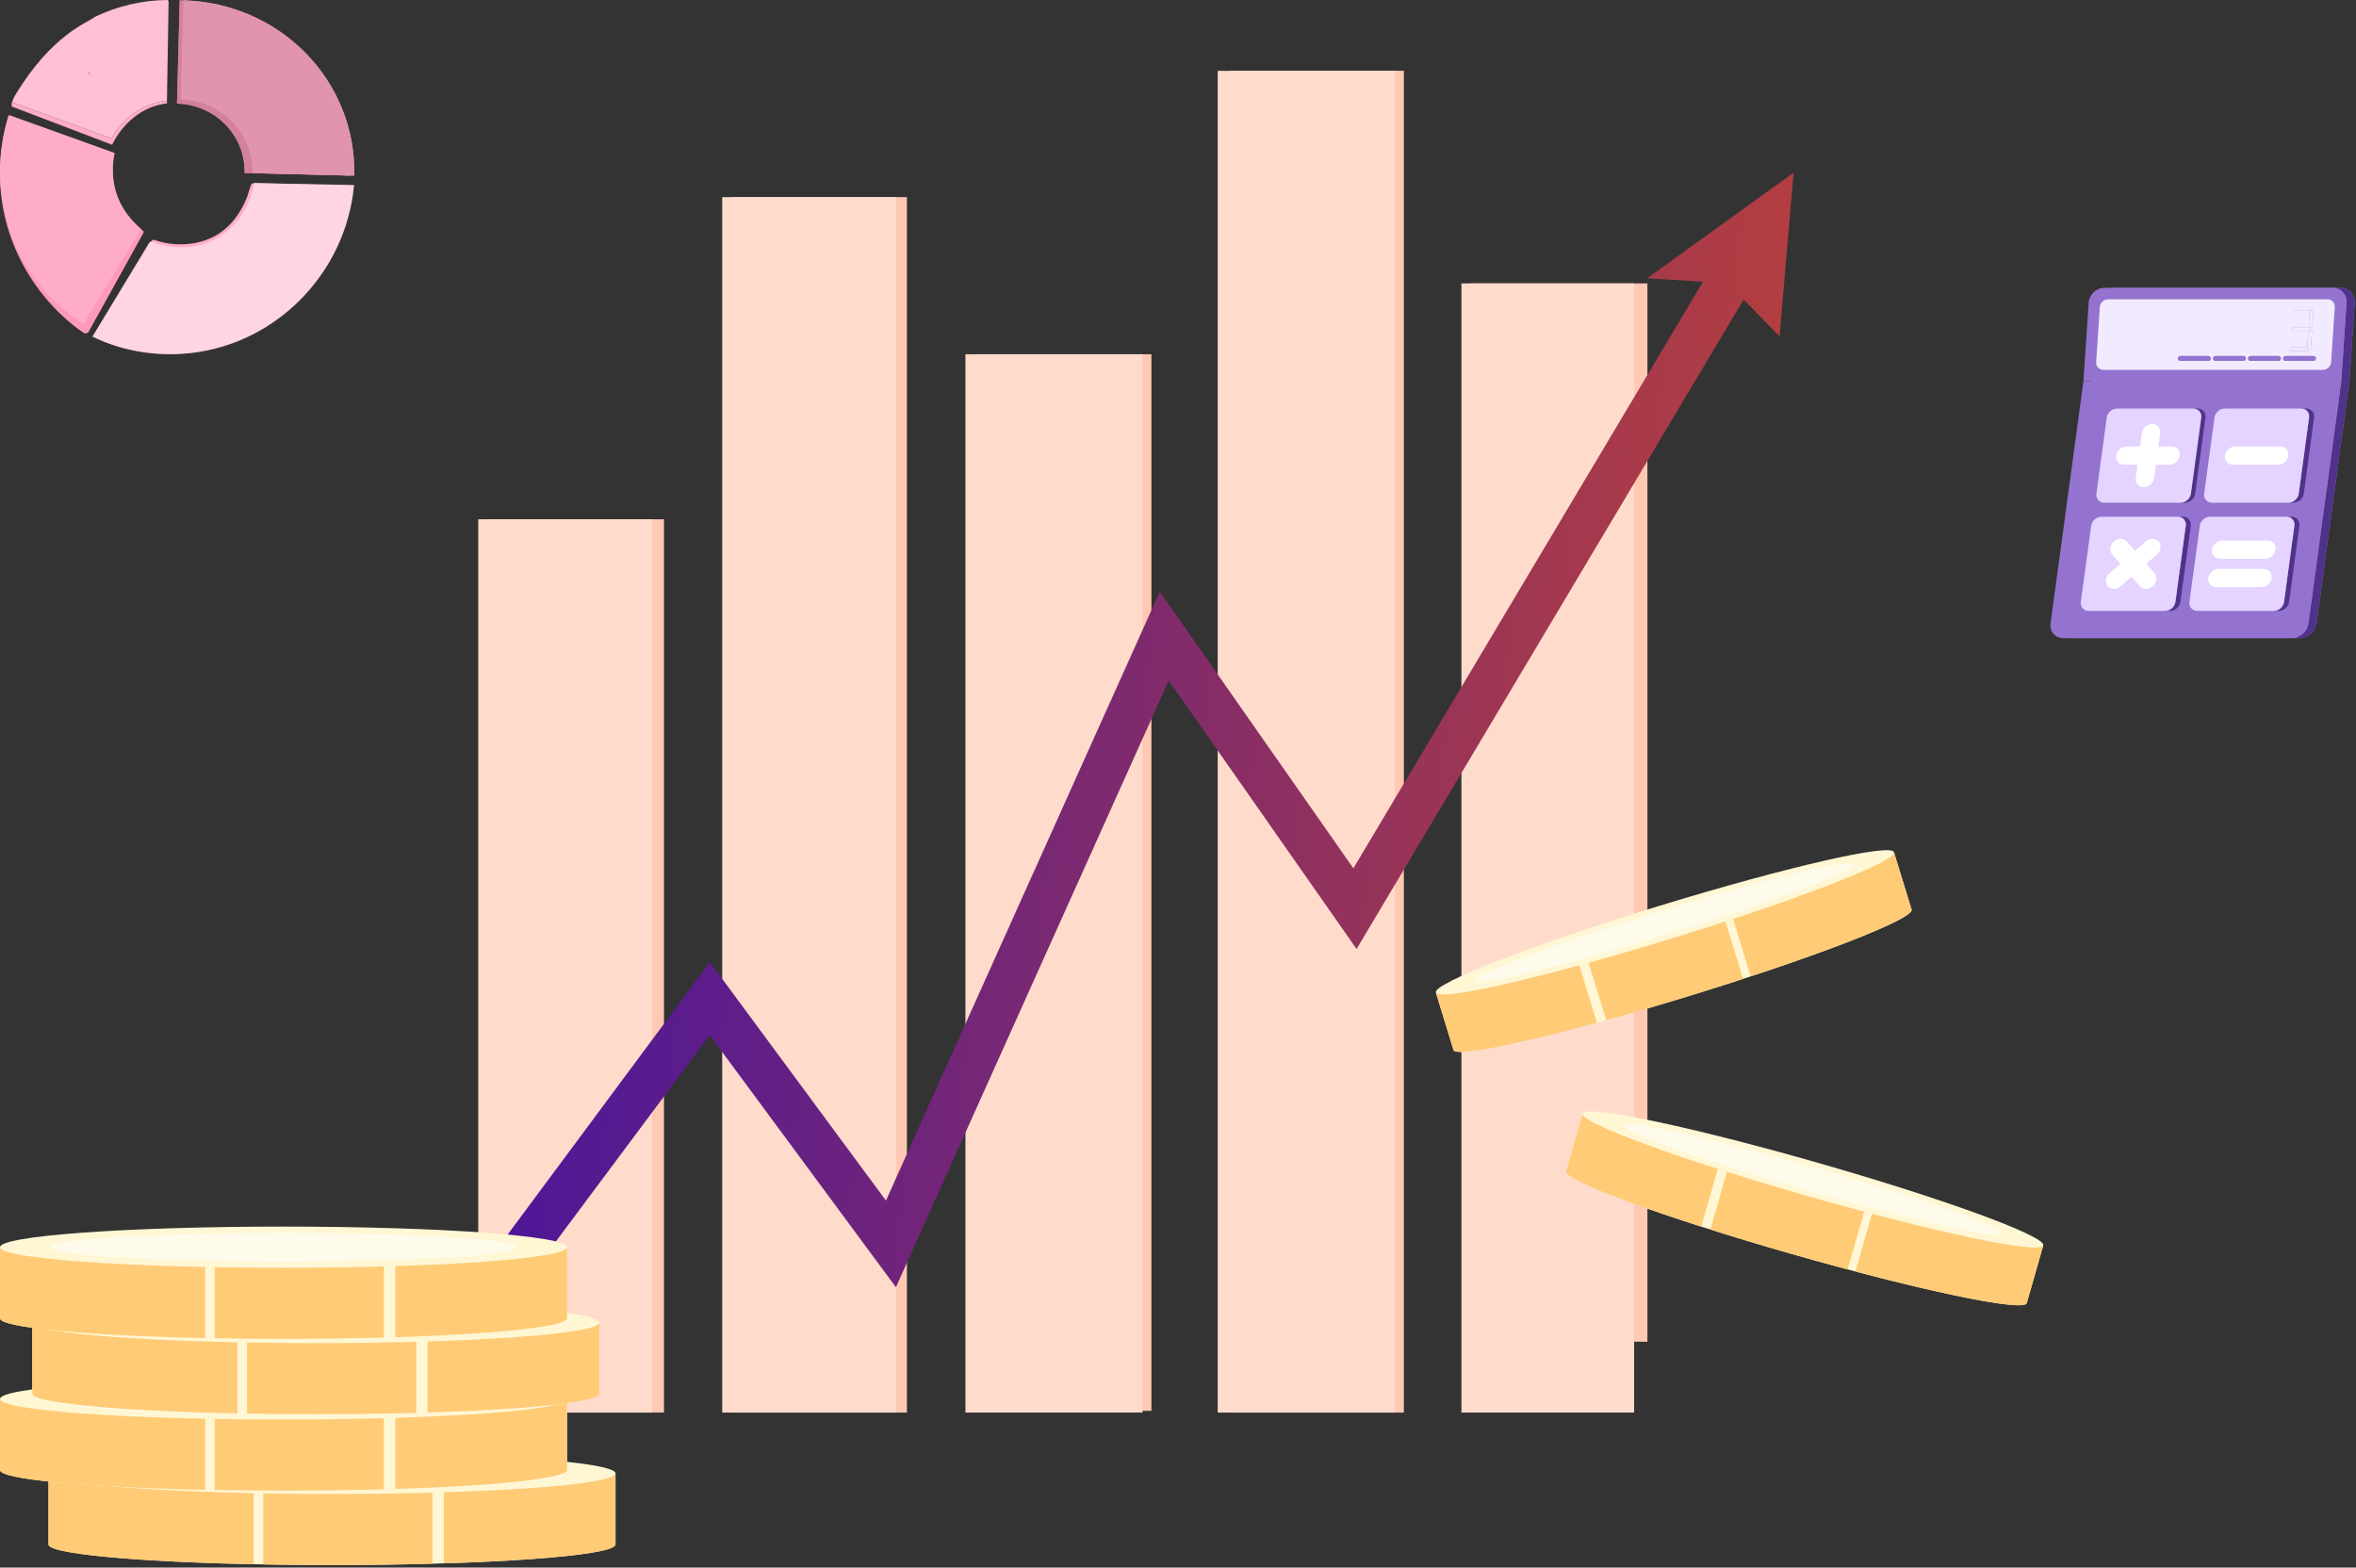 <svg width="532" height="354" viewBox="0 0 532 354" fill="none" xmlns="http://www.w3.org/2000/svg">
<rect x="0" y="0" width="532" height="354" fill="#333333" stroke="none"/>
<path d="M165.506 318.999H204.787V44.516H165.506V318.999Z" fill="#FFC8B2"/>
<path d="M163.08 319H202.361V44.517H163.08V319Z" fill="#FFDBCC"/>
<path d="M277.719 319H317V15.974H277.719V319Z" fill="#FFC8B2"/>
<path d="M274.966 319H314.966V16H274.966V319Z" fill="#FFDBCC"/>
<path d="M110.649 117.268H149.931V319H110.649V117.268Z" fill="#FFC8B2"/>
<path d="M107.993 117.268H147.274V319H107.993V117.268Z" fill="#FFDBCC"/>
<path d="M220.722 318.606H260V80H220.722V318.606Z" fill="#FFC8B2"/>
<path d="M218 319H258V80H218V319Z" fill="#FFDBCC"/>
<path d="M332 303H372V64H332V303Z" fill="#FFC8B2"/>
<path d="M369 319H330V64H369V319Z" fill="#FFDBCC"/>
<path d="M405 39L371.928 62.848L384.544 63.615L305.6 196.091L261.886 133.607L200.055 271.127L160.282 217.263L110.709 284.077L113.828 296.036L160.259 233.758L202.301 290.694L263.908 153.679L306.322 214.305L393.72 67.638L401.835 75.958L405 39Z" fill="url(#paint0_linear_1_19)"/>
<path d="M461.347 281.388L457.651 294.292C457.053 296.378 433.282 291.402 404.562 283.18C375.837 274.958 353.037 266.601 353.636 264.514L357.336 251.612L461.347 281.388Z" fill="#FFF7D4"/>
<path d="M418.972 287.147L423.711 270.613L461.347 281.388L457.65 294.292C457.156 296.016 440.836 292.917 418.972 287.147Z" fill="#FFCB77"/>
<path d="M417.209 286.681C413.149 285.597 408.909 284.426 404.558 283.18C398.073 281.323 391.893 279.46 386.213 277.663L390.923 261.227L421.958 270.111L417.209 286.681Z" fill="#FFCB77"/>
<path d="M384.147 277.008C365.781 271.124 353.185 266.072 353.633 264.515L357.334 251.613L388.838 260.632L384.147 277.008Z" fill="#FFCB77"/>
<path d="M357.37 251.475C356.775 253.56 379.571 261.917 408.294 270.139C437.017 278.363 460.785 283.337 461.384 281.25C461.982 279.164 439.182 270.809 410.459 262.585C381.736 254.363 357.969 249.389 357.37 251.475Z" fill="#FFF7D4"/>
<path d="M366.552 254.102C366.136 255.548 384.973 262.211 408.626 268.981C432.28 275.753 451.79 280.069 452.206 278.623C452.618 277.176 433.781 270.515 410.127 263.744C386.474 256.972 366.968 252.657 366.552 254.102Z" fill="white" fill-opacity="0.5"/>
<path d="M427.712 192.579L431.649 205.412C432.286 207.487 409.643 216.265 381.08 225.02C352.514 233.775 328.843 239.192 328.207 237.117L324.27 224.286L427.712 192.579Z" fill="#FFF7D4"/>
<path d="M395.325 220.495L390.28 204.051L427.709 192.579L431.646 205.412C432.173 207.127 416.801 213.421 395.325 220.495Z" fill="#FFCB77"/>
<path d="M393.594 221.064C389.601 222.369 385.406 223.695 381.078 225.021C374.63 226.997 368.431 228.804 362.691 230.392L357.676 214.047L388.538 204.586L393.594 221.064Z" fill="#FFCB77"/>
<path d="M360.598 230.966C341.994 236.04 328.678 238.665 328.205 237.118L324.269 224.286L355.6 214.681L360.598 230.966Z" fill="#FFCB77"/>
<path d="M324.227 224.148C324.863 226.223 348.535 220.806 377.099 212.051C405.663 203.296 428.304 194.517 427.668 192.443C427.033 190.368 403.36 195.784 374.793 204.538C346.229 213.295 323.588 222.074 324.227 224.148Z" fill="#FFF7D4"/>
<path d="M333.356 221.352C333.796 222.79 353.224 218.112 376.745 210.901C400.266 203.691 418.979 196.681 418.539 195.243C418.096 193.804 398.671 198.483 375.147 205.692C351.623 212.903 332.913 219.912 333.356 221.352Z" fill="white" fill-opacity="0.5"/>
<path d="M476.603 110.709H503.081V109.923H476.603V110.709Z" fill="#DADBD8"/>
<path d="M503.081 109.923H476.603L479.152 94.823H505.629L503.081 109.923Z" fill="#DADBD8"/>
<path d="M502.59 109.923H476.112L478.66 94.823H505.138L502.59 109.923Z" fill="#E7E8E5"/>
<path d="M477.118 108.736L479.284 95.897C479.312 95.734 479.454 95.614 479.62 95.614H503.797C504.008 95.614 504.168 95.803 504.133 96.01L501.966 108.849C501.938 109.012 501.796 109.132 501.63 109.132H477.453C477.243 109.132 477.083 108.943 477.118 108.736Z" fill="#FAFAF9"/>
<path d="M470.612 110.709H497.089V109.923H470.612V110.709Z" fill="#EDEDEB"/>
<path d="M531.698 68.342C531.822 66.496 530.419 65 528.566 65H477.042C475.189 65 473.588 66.496 473.465 68.342L472.282 86.106L464.864 140.772C464.613 142.618 465.912 144.114 467.765 144.114H519.29C521.142 144.114 522.847 142.618 523.098 140.772L530.516 86.106L531.698 68.342Z" fill="#9373CF"/>
<path d="M519.29 144.114H517.503C519.338 144.089 521.016 142.602 521.264 140.772L528.683 86.106L529.865 68.342C529.988 66.496 528.586 65 526.733 65H477.043H528.567C530.344 65 531.706 66.376 531.707 68.117C531.707 68.191 531.704 68.266 531.699 68.342L530.517 86.106L527.178 110.709L526.932 112.524L523.099 140.772C522.848 142.618 521.143 144.114 519.29 144.114Z" fill="#51328B"/>
<path d="M517.457 144.115H465.932C464.079 144.115 462.78 142.618 463.031 140.773L470.449 86.106H528.683L521.265 140.773C521.014 142.618 519.309 144.115 517.457 144.115Z" fill="#9373CF"/>
<path d="M526.733 65H475.208C473.356 65 471.754 66.496 471.631 68.342L470.449 86.106H528.683L529.865 68.342C529.988 66.496 528.586 65 526.733 65Z" fill="#9373CF"/>
<path d="M524.5 83.528H474.975C474 83.528 473.261 82.74 473.326 81.769L474.153 69.338C474.218 68.366 475.061 67.579 476.037 67.579H525.561C526.537 67.579 527.275 68.366 527.211 69.338L526.383 81.769C526.318 82.74 525.475 83.528 524.5 83.528ZM516.091 80.397C515.806 80.397 515.558 80.629 515.539 80.912C515.518 81.227 515.759 81.484 516.075 81.484H522.396C522.68 81.484 522.929 81.252 522.948 80.969V80.968C522.968 80.654 522.727 80.397 522.412 80.397H516.091ZM508.179 80.397C507.894 80.397 507.645 80.629 507.626 80.912C507.605 81.227 507.847 81.484 508.163 81.484H514.483C514.768 81.484 515.016 81.252 515.035 80.969V80.968C515.056 80.654 514.814 80.397 514.499 80.397H508.179ZM500.266 80.397C499.981 80.397 499.732 80.629 499.714 80.912C499.693 81.227 499.934 81.484 500.25 81.484H506.57C506.855 81.484 507.103 81.252 507.122 80.969V80.968C507.143 80.654 506.902 80.397 506.586 80.397H500.266ZM492.353 80.397C492.068 80.397 491.82 80.629 491.801 80.912C491.78 81.227 492.021 81.484 492.337 81.484H498.657C498.942 81.484 499.191 81.252 499.21 80.969V80.968C499.23 80.654 498.989 80.397 498.673 80.397H492.353ZM520.718 78.425L517.733 78.426C517.694 78.426 517.657 78.44 517.629 78.467L517.068 78.989C516.968 79.082 517.035 79.251 517.172 79.251L521.204 79.25C521.337 79.25 521.406 79.093 521.315 78.995L520.83 78.474C520.801 78.443 520.761 78.425 520.718 78.425ZM521.919 74.526C521.883 74.526 521.847 74.539 521.816 74.567L521.258 75.088C521.23 75.114 521.213 75.149 521.21 75.188L520.992 78.171C520.989 78.213 521.003 78.254 521.032 78.285L521.514 78.807C521.545 78.841 521.585 78.856 521.624 78.856C521.699 78.856 521.771 78.802 521.777 78.715L522.072 74.689C522.079 74.593 522.001 74.526 521.919 74.526ZM521.257 73.889L517.748 73.891C517.669 73.891 517.603 73.952 517.597 74.031L517.559 74.553C517.552 74.641 517.622 74.715 517.71 74.715L521.203 74.715C521.242 74.715 521.279 74.7 521.307 74.674L521.596 74.406C521.658 74.35 521.661 74.253 521.604 74.192L521.369 73.938C521.34 73.907 521.299 73.889 521.257 73.889ZM522.268 69.764C522.232 69.764 522.196 69.777 522.165 69.806L521.606 70.326C521.578 70.352 521.561 70.387 521.558 70.425L521.34 73.41C521.337 73.451 521.352 73.492 521.38 73.523L521.862 74.045C521.894 74.079 521.934 74.094 521.973 74.094C522.048 74.094 522.12 74.04 522.126 73.953L522.421 69.928C522.428 69.832 522.35 69.764 522.268 69.764ZM521.89 69.354L517.859 69.355C517.726 69.355 517.657 69.512 517.747 69.609L518.231 70.131C518.26 70.162 518.3 70.18 518.343 70.18L521.328 70.179C521.366 70.179 521.403 70.165 521.432 70.138L521.994 69.617C522.095 69.523 522.028 69.354 521.89 69.354Z" fill="#F2EAFF"/>
<path d="M518.344 70.18C518.302 70.18 518.261 70.163 518.232 70.132L517.748 69.61C517.658 69.513 517.727 69.355 517.86 69.355L521.891 69.355C522.029 69.355 522.096 69.523 521.995 69.617L521.433 70.139C521.405 70.165 521.368 70.18 521.329 70.18L518.344 70.18Z" fill="#F2EAFF"/>
<path d="M517.172 79.251C517.034 79.251 516.967 79.083 517.068 78.989L517.629 78.467C517.656 78.441 517.694 78.426 517.732 78.426L520.718 78.425C520.76 78.425 520.8 78.443 520.829 78.474L521.315 78.996C521.406 79.093 521.336 79.25 521.203 79.25L517.172 79.251Z" fill="#F2EAFF"/>
<path d="M517.711 74.715C517.623 74.715 517.553 74.64 517.559 74.553L517.597 74.031C517.603 73.952 517.67 73.89 517.749 73.89L521.258 73.889C521.3 73.889 521.341 73.907 521.37 73.938L521.605 74.192C521.662 74.253 521.658 74.349 521.597 74.406L521.308 74.674C521.28 74.7 521.243 74.715 521.204 74.715L517.711 74.715Z" fill="#F2EAFF"/>
<path d="M521.625 78.856C521.586 78.856 521.546 78.841 521.515 78.807L521.032 78.286C521.004 78.254 520.989 78.214 520.992 78.172L521.21 75.188C521.213 75.15 521.231 75.114 521.258 75.088L521.817 74.568C521.848 74.539 521.884 74.527 521.92 74.527C522.002 74.527 522.08 74.594 522.073 74.69L521.778 78.715C521.772 78.802 521.699 78.856 521.625 78.856Z" fill="#F2EAFF"/>
<path d="M521.973 74.094C521.934 74.094 521.894 74.079 521.862 74.044L521.38 73.523C521.352 73.492 521.337 73.451 521.34 73.409L521.558 70.425C521.561 70.387 521.578 70.351 521.606 70.326L522.165 69.805C522.196 69.777 522.232 69.764 522.268 69.764C522.35 69.764 522.428 69.831 522.421 69.927L522.126 73.953C522.12 74.039 522.048 74.094 521.973 74.094Z" fill="#F2EAFF"/>
<path d="M522.395 81.484H516.075C515.759 81.484 515.517 81.227 515.538 80.912C515.557 80.629 515.805 80.397 516.091 80.397H522.411C522.726 80.397 522.968 80.654 522.947 80.968V80.969C522.928 81.252 522.679 81.484 522.395 81.484Z" fill="#9373CF"/>
<path d="M514.483 81.484H508.163C507.847 81.484 507.606 81.227 507.626 80.912C507.645 80.629 507.894 80.397 508.179 80.397H514.499C514.814 80.397 515.056 80.654 515.035 80.968V80.969C515.016 81.252 514.768 81.484 514.483 81.484Z" fill="#9373CF"/>
<path d="M506.571 81.484H500.251C499.935 81.484 499.694 81.227 499.715 80.912C499.733 80.629 499.982 80.397 500.267 80.397H506.587C506.903 80.397 507.144 80.654 507.124 80.968V80.969C507.105 81.252 506.856 81.484 506.571 81.484Z" fill="#9373CF"/>
<path d="M498.658 81.484H492.338C492.022 81.484 491.78 81.227 491.801 80.912C491.82 80.629 492.068 80.397 492.354 80.397H498.674C498.99 80.397 499.231 80.654 499.21 80.968V80.969C499.191 81.252 498.943 81.484 498.658 81.484Z" fill="#9373CF"/>
<path d="M493.337 113.527H492.19C493.33 113.527 494.38 112.606 494.534 111.47L496.862 94.313C496.875 94.218 496.881 94.124 496.881 94.032C496.88 93.029 496.121 92.257 495.077 92.257H478.999H496.223C497.363 92.257 498.163 93.178 498.009 94.313L495.68 111.47C495.526 112.606 494.477 113.527 493.337 113.527Z" fill="#51328B"/>
<path d="M517.869 113.527H516.723C517.863 113.527 518.913 112.606 519.067 111.47L521.395 94.313C521.408 94.218 521.414 94.124 521.414 94.032C521.412 93.029 520.654 92.257 519.61 92.257H503.532H520.756C521.896 92.257 522.696 93.178 522.541 94.313L520.213 111.47C520.059 112.606 519.01 113.527 517.869 113.527Z" fill="#51328B"/>
<path d="M490.021 137.963H488.875C490.015 137.963 491.064 137.042 491.218 135.907L493.546 118.749C493.559 118.654 493.566 118.56 493.565 118.468C493.564 117.466 492.805 116.693 491.761 116.693H475.683H492.907C494.047 116.693 494.847 117.614 494.693 118.749L492.364 135.907C492.21 137.042 491.161 137.963 490.021 137.963Z" fill="#51328B"/>
<path d="M514.553 137.963H513.407C514.547 137.963 515.596 137.042 515.75 135.907L518.078 118.749C518.091 118.654 518.097 118.56 518.097 118.468C518.095 117.466 517.337 116.693 516.293 116.693H500.215H517.439C518.579 116.693 519.378 117.614 519.224 118.749L516.896 135.907C516.742 137.042 515.693 137.963 514.553 137.963Z" fill="#51328B"/>
<path d="M473.183 111.47L475.511 94.313C475.665 93.178 476.714 92.257 477.855 92.257H495.078C496.218 92.257 497.018 93.178 496.864 94.313L494.535 111.47C494.381 112.606 493.332 113.527 492.192 113.527H474.968C473.828 113.527 473.029 112.606 473.183 111.47Z" fill="#9373CF"/>
<path d="M492.395 113.527H475.171C474.127 113.527 473.369 112.754 473.367 111.752C473.367 111.66 473.373 111.566 473.386 111.47L475.079 98.994C475.112 98.96 475.159 98.905 475.209 98.832C478.819 97.326 477.068 98.655 477.542 98.655C477.871 98.655 477.542 99.298 477.542 99.298C477.434 99.235 475.218 99.016 475.079 98.994L475.714 94.313C475.868 93.178 476.917 92.257 478.058 92.257H495.281C496.326 92.257 497.084 93.029 497.086 94.032C497.086 94.124 497.08 94.218 497.067 94.313L494.738 111.47C494.584 112.606 493.535 113.527 492.395 113.527Z" fill="#E4D4FF"/>
<path d="M497.713 111.47L500.042 94.313C500.196 93.178 501.245 92.257 502.385 92.257H519.609C520.749 92.257 521.548 93.178 521.394 94.313L519.066 111.47C518.912 112.606 517.863 113.527 516.723 113.527H499.499C498.358 113.527 497.559 112.606 497.713 111.47Z" fill="#9373CF"/>
<path d="M516.724 113.527H499.5C498.456 113.527 497.697 112.754 497.696 111.752C497.696 111.66 497.702 111.566 497.715 111.47L500.043 94.313C500.197 93.178 501.246 92.257 502.386 92.257H519.61C520.655 92.257 521.413 93.029 521.415 94.032C521.415 94.124 521.408 94.218 521.395 94.313L519.067 111.47C518.913 112.606 517.864 113.527 516.724 113.527Z" fill="#E4D4FF"/>
<path d="M469.867 135.907L472.195 118.749C472.349 117.614 473.398 116.693 474.538 116.693H491.762C492.903 116.693 493.702 117.614 493.548 118.749L491.219 135.907C491.065 137.042 490.016 137.963 488.876 137.963H471.652C470.512 137.963 469.713 137.042 469.867 135.907Z" fill="#9373CF"/>
<path d="M488.876 137.963H471.652C470.608 137.963 469.849 137.191 469.848 136.188C469.848 136.096 469.854 136.002 469.867 135.907L472.195 118.749C472.349 117.614 473.398 116.693 474.538 116.693H491.762C492.806 116.693 493.565 117.466 493.567 118.468C493.567 118.56 493.561 118.654 493.548 118.749L491.219 135.907C491.065 137.042 490.016 137.963 488.876 137.963Z" fill="#E4D4FF"/>
<path d="M494.396 135.907L496.725 118.749C496.879 117.614 497.928 116.693 499.068 116.693H516.292C517.432 116.693 518.231 117.614 518.077 118.749L515.749 135.907C515.595 137.042 514.546 137.963 513.406 137.963H496.182C495.042 137.963 494.242 137.042 494.396 135.907Z" fill="#9373CF"/>
<path d="M513.406 137.963H496.182C495.137 137.963 494.379 137.191 494.377 136.188C494.377 136.096 494.384 136.002 494.396 135.907L496.725 118.749C496.879 117.614 497.928 116.693 499.068 116.693H516.292C517.336 116.693 518.095 117.466 518.096 118.468C518.096 118.56 518.09 118.654 518.077 118.749L515.749 135.907C515.595 137.042 514.546 137.963 513.406 137.963Z" fill="#E4D4FF"/>
<path d="M484.055 110.03C482.918 110.03 482.113 109.104 482.267 107.971L483.646 97.812C483.799 96.68 484.855 95.753 485.992 95.753C487.129 95.753 487.934 96.68 487.78 97.812L486.401 107.971C486.248 109.104 485.192 110.03 484.055 110.03Z" fill="white"/>
<path d="M477.856 102.892C478.01 101.759 479.066 100.833 480.203 100.833H490.401C491.538 100.833 492.343 101.759 492.189 102.892C492.035 104.024 490.979 104.951 489.842 104.951H479.644C478.507 104.951 477.703 104.024 477.856 102.892Z" fill="white"/>
<path d="M475.954 132.377C475.259 131.576 475.436 130.266 476.349 129.465L484.535 122.281C485.448 121.48 486.764 121.48 487.459 122.281C488.154 123.082 487.976 124.393 487.064 125.193L478.878 132.377C477.965 133.177 476.649 133.177 475.954 132.377Z" fill="white"/>
<path d="M477.324 122.281C478.236 121.48 479.552 121.48 480.247 122.281L486.484 129.465C487.179 130.266 487.001 131.576 486.088 132.377C485.176 133.177 483.86 133.177 483.165 132.377L476.928 125.193C476.233 124.393 476.411 123.082 477.324 122.281Z" fill="white"/>
<path d="M502.388 102.892C502.542 101.759 503.598 100.833 504.735 100.833H514.933C516.07 100.833 516.874 101.759 516.721 102.892C516.567 104.024 515.511 104.951 514.374 104.951H504.176C503.039 104.951 502.234 104.024 502.388 102.892Z" fill="white"/>
<path d="M499.505 124.128C499.659 122.995 500.715 122.068 501.852 122.068H512.05C513.187 122.068 513.991 122.995 513.838 124.128C513.684 125.26 512.628 126.187 511.491 126.187H501.293C500.156 126.187 499.351 125.26 499.505 124.128Z" fill="white"/>
<path d="M498.637 130.529C498.791 129.397 499.847 128.47 500.984 128.47H511.183C512.32 128.47 513.124 129.397 512.97 130.529C512.816 131.662 511.761 132.589 510.624 132.589H500.425C499.288 132.589 498.484 131.662 498.637 130.529Z" fill="white"/>
<path d="M79.117 39.658C79.25 34.591 78.358 29.549 76.493 24.818C74.628 20.087 71.826 15.761 68.247 12.087C64.668 8.412 60.382 5.462 55.634 3.403C50.886 1.345 45.769 0.219 40.575 0.089L39.965 23.397C42.021 23.448 44.047 23.894 45.927 24.709C47.807 25.524 49.504 26.692 50.921 28.147C52.338 29.602 53.447 31.314 54.185 33.187C54.924 35.06 55.277 37.057 55.224 39.063L79.117 39.658Z" fill="#D4819D"/>
<path d="M79.117 39.658C79.25 34.591 78.358 29.549 76.493 24.818C74.628 20.087 71.826 15.761 68.247 12.087C64.668 8.412 60.382 5.462 55.634 3.403C50.886 1.345 45.769 0.219 40.575 0.089L39.965 23.397C42.021 23.448 44.047 23.894 45.927 24.709C47.807 25.524 49.504 26.692 50.921 28.147C52.338 29.602 53.447 31.314 54.185 33.187C54.924 35.06 55.277 37.057 55.224 39.063L79.117 39.658Z" fill="#D4819D"/>
<path d="M79.987 39.66C80.12 34.593 79.228 29.55 77.363 24.819C75.498 20.088 72.696 15.762 69.117 12.088C65.538 8.414 61.252 5.463 56.504 3.405C51.756 1.346 46.639 0.22 41.445 0.09L40.859 22.466C43.041 22.521 45.19 22.994 47.185 23.859C49.179 24.723 50.98 25.963 52.483 27.506C53.986 29.05 55.163 30.867 55.947 32.854C56.73 34.841 57.105 36.96 57.049 39.088L79.987 39.66Z" fill="#E194AE"/>
<path d="M79.987 39.66C80.12 34.593 79.228 29.55 77.363 24.819C75.498 20.088 72.696 15.762 69.117 12.088C65.538 8.414 61.252 5.463 56.504 3.405C51.756 1.346 46.639 0.22 41.445 0.09L40.859 22.466C43.041 22.521 45.19 22.994 47.185 23.859C49.179 24.723 50.98 25.963 52.483 27.506C53.986 29.05 55.163 30.867 55.947 32.854C56.73 34.841 57.105 36.96 57.049 39.088L79.987 39.66Z" fill="#E194AE"/>
<path d="M25.321 32.695L2.671 24.06C2.483 23.543 2.728 22.712 3.333 21.666C3.163 22.005 2.997 22.347 2.837 22.692C2.746 22.887 2.847 23.117 3.055 23.193L25.176 31.261C27.67 26.61 32.31 23.331 37.698 22.744L37.713 23.347C32.323 23.933 27.737 27.714 25.321 32.695Z" fill="#FFACC8"/>
<path d="M25.175 31.261L3.054 23.193C2.845 23.117 2.744 22.887 2.836 22.692C2.996 22.347 3.162 22.005 3.331 21.666C11.663 7.767 19.679 5.202 21.46 3.791L23.242 20.592C23.258 20.593 19.75 15.987 19.767 15.987C21.367 18.882 21.36 15.369 21.367 14.598L21.46 3.791C26.423 1.407 31.937 0.06 37.709 -6.10352e-05H37.714C37.911 -6.10352e-05 38.07 0.157 38.068 0.347L37.699 22.744H37.697C32.309 23.331 27.669 26.61 25.175 31.261Z" fill="#FFBFD5"/>
<path d="M57.373 41.349C57.04 41.34 56.741 41.544 56.642 41.85C56.362 42.707 55.852 44.349 55.769 44.557C55.362 45.568 54.886 46.554 54.328 47.496C53.295 49.243 51.972 50.845 50.34 52.113C46.206 55.327 40.262 55.925 35.304 54.334C35.163 54.288 35.023 54.239 34.883 54.189C34.625 54.097 34.335 54.2 34.203 54.432L21.702 76.316C27.772 79.238 33.484 80.002 40.651 79.561C61.474 78.28 77.824 62.051 79.639 41.925L57.373 41.349Z" fill="#FFACC8"/>
<path d="M57.374 41.348C56.019 49.334 49.87 55.574 41.515 55.847C39.165 55.923 36.36 55.399 34.298 54.598C34.083 54.514 33.837 54.599 33.72 54.791L20.871 76.01C26.941 78.932 33.796 80.362 40.963 79.921C61.785 78.64 78.136 61.918 79.951 41.793L57.374 41.348Z" fill="#FFD4E3"/>
<path d="M20.07 74.832L32.389 52.602C32.477 52.445 32.44 52.248 32.303 52.132C28.51 48.919 25.477 44.611 25.477 39.024C25.477 37.646 24.87 35.641 25.149 34.348L1.981 26.013C0.694 30.222 0 34.701 0 39.343C0 54.346 7.924 67.543 18.805 75.129C19.231 75.425 19.818 75.287 20.07 74.832Z" fill="#FF99BB"/>
<path d="M18.838 73.136L31.605 52.187C31.767 51.921 31.711 51.581 31.47 51.378C27.808 48.286 25.478 43.638 25.478 38.394C25.478 37.08 25.626 35.798 25.904 34.564L2.327 26.105C2.139 26.037 1.93 26.136 1.873 26.32C0.656 30.236 0 34.394 0 38.698C0 53.363 7.548 65.991 18.838 73.136Z" fill="#FFACC8"/>
<path d="M25.623 294.661C26.088 296.083 26.552 297.506 27.016 298.928C32.019 299.04 35.7 301.741 36.983 305.457C38.271 309.205 37.054 311.873 32.547 314.416C29.351 316.306 28.109 317.384 28.543 318.771C28.909 319.942 30.189 320.996 33.006 320.579C34.535 320.352 35.715 319.923 36.633 319.472C37.857 318.871 39.525 319.419 40.323 320.681C41.094 321.903 40.752 323.347 39.535 323.905C38.539 324.362 37.303 324.773 35.735 325.083C36.132 326.311 36.529 327.537 36.925 328.766C35.486 328.983 34.044 329.195 32.6 329.399C32.185 328.072 31.769 326.746 31.353 325.42C26.38 325.198 22.797 322.614 21.706 318.924C20.498 314.849 23.009 312.382 27.061 310.229C29.862 308.733 30.872 307.512 30.352 305.925C29.801 304.252 27.877 303.588 25.5 303.929C23.866 304.164 22.421 304.695 21.204 305.338C20.009 305.971 18.327 305.361 17.569 304.039C17.541 303.99 17.513 303.943 17.486 303.894C16.797 302.693 17.111 301.335 18.193 300.787C19.491 300.127 21.13 299.557 22.877 299.226C22.458 297.899 22.038 296.573 21.617 295.247C22.955 295.059 24.29 294.863 25.623 294.661Z" fill="#3C8F7C"/>
<path d="M88.805 296.464C78.248 300.203 67.469 303.459 56.495 306.223C57.342 308.267 58.19 310.308 59.038 312.351C70.166 309.548 81.096 306.247 91.802 302.454C90.802 300.458 89.805 298.46 88.805 296.464Z" fill="#50BFA5"/>
<path d="M10.953 332.897V348.781C10.953 351.349 39.614 353.43 74.971 353.43C110.326 353.43 138.987 351.349 138.987 348.781V332.897H10.953Z" fill="#FFF7D4"/>
<path d="M57.281 353.251V332.897H10.953V348.781C10.953 350.902 30.529 352.693 57.281 353.251Z" fill="#FFCB77"/>
<path d="M59.436 353.293C64.409 353.383 69.613 353.43 74.97 353.43C82.952 353.43 90.592 353.324 97.639 353.13V332.897H59.436V353.293Z" fill="#FFCB77"/>
<path d="M100.206 353.056C123.014 352.345 138.987 350.699 138.987 348.781V332.897H100.206V353.056Z" fill="#FFCB77"/>
<path d="M138.987 332.729C138.987 335.297 110.326 337.38 74.971 337.38C39.614 337.38 10.953 335.297 10.953 332.729C10.953 330.163 39.614 328.08 74.971 328.08C110.326 328.08 138.987 330.163 138.987 332.729Z" fill="#FFF7D4"/>
<path d="M127.687 332.729C127.687 334.51 104.085 335.954 74.971 335.954C45.856 335.954 22.254 334.51 22.254 332.729C22.254 330.95 45.856 329.507 74.971 329.507C104.085 329.507 127.687 330.95 127.687 332.729Z" fill="white" fill-opacity="0.5"/>
<path d="M0 316.091V331.975C0 334.541 28.661 336.623 64.017 336.623C99.372 336.623 128.033 334.541 128.033 331.975V316.091H0Z" fill="#FFF7D4"/>
<path d="M46.328 336.443V316.091H0V331.975C0 334.096 19.576 335.887 46.328 336.443Z" fill="#FFCB77"/>
<path d="M48.484 336.486C53.457 336.574 58.66 336.623 64.017 336.623C71.999 336.623 79.639 336.518 86.686 336.324V316.091H48.484V336.486Z" fill="#FFCB77"/>
<path d="M89.252 336.247C112.061 335.536 128.034 333.89 128.034 331.974V316.091H89.252V336.247Z" fill="#FFCB77"/>
<path d="M128.033 315.922C128.033 318.491 99.372 320.571 64.017 320.571C28.661 320.571 0 318.491 0 315.922C0 313.354 28.661 311.274 64.017 311.274C99.372 311.274 128.033 313.354 128.033 315.922Z" fill="#FFF7D4"/>
<path d="M116.732 315.923C116.732 317.703 93.13 319.145 64.016 319.145C34.902 319.145 11.3 317.703 11.3 315.923C11.3 314.142 34.902 312.698 64.016 312.698C93.13 312.698 116.732 314.142 116.732 315.923Z" fill="white" fill-opacity="0.5"/>
<path d="M7.297 298.838V314.719C7.297 317.288 35.959 319.368 71.314 319.368C106.67 319.368 135.331 317.288 135.331 314.719V298.838H7.297Z" fill="#FFF7D4"/>
<path d="M53.625 319.19V298.838H7.297V314.72C7.297 316.841 26.873 318.632 53.625 319.19Z" fill="#FFCB77"/>
<path d="M55.782 319.231C60.756 319.321 65.958 319.368 71.315 319.368C79.297 319.368 86.938 319.262 93.984 319.068V298.838H55.782V319.231Z" fill="#FFCB77"/>
<path d="M96.55 318.994C119.358 318.283 135.331 316.637 135.331 314.72V298.838H96.55V318.994Z" fill="#FFCB77"/>
<path d="M135.331 298.667C135.331 301.236 106.67 303.318 71.314 303.318C35.959 303.318 7.297 301.236 7.297 298.667C7.297 296.101 35.959 294.019 71.314 294.019C106.67 294.019 135.331 296.101 135.331 298.667Z" fill="#FFF7D4"/>
<path d="M124.031 298.668C124.031 300.449 100.429 301.892 71.315 301.892C42.2 301.892 18.598 300.449 18.598 298.668C18.598 296.889 42.2 295.445 71.315 295.445C100.429 295.445 124.031 296.889 124.031 298.668Z" fill="white" fill-opacity="0.5"/>
<path d="M0 281.82V297.701C0 300.27 28.661 302.352 64.017 302.352C99.372 302.352 128.033 300.27 128.033 297.701V281.82H0Z" fill="#FFF7D4"/>
<path d="M46.328 302.172V281.82H0V297.702C0 299.825 19.576 301.614 46.328 302.172Z" fill="#FFCB77"/>
<path d="M48.484 302.213C53.457 302.303 58.66 302.352 64.017 302.352C71.999 302.352 79.639 302.244 86.686 302.05V281.82H48.484V302.213Z" fill="#FFCB77"/>
<path d="M89.252 301.976C112.061 301.265 128.034 299.619 128.034 297.701V281.82H89.252V301.976Z" fill="#FFCB77"/>
<path d="M128.033 281.651C128.033 284.218 99.372 286.3 64.017 286.3C28.661 286.3 0 284.218 0 281.651C0 279.083 28.661 277 64.017 277C99.372 277 128.033 279.083 128.033 281.651Z" fill="#FFF7D4"/>
<path d="M116.732 281.651C116.732 283.43 93.13 284.874 64.016 284.874C34.902 284.874 11.3 283.43 11.3 281.651C11.3 279.871 34.902 278.427 64.016 278.427C93.13 278.427 116.732 279.871 116.732 281.651Z" fill="white" fill-opacity="0.5"/>
<defs>
<linearGradient id="paint0_linear_1_19" x1="110.709" y1="39" x2="428.362" y2="72.145" gradientUnits="userSpaceOnUse">
<stop stop-color="#4313A1"/>
<stop offset="1" stop-color="#BD4238"/>
<stop offset="1" stop-color="#FF5C00"/>
</linearGradient>
</defs>
</svg>
